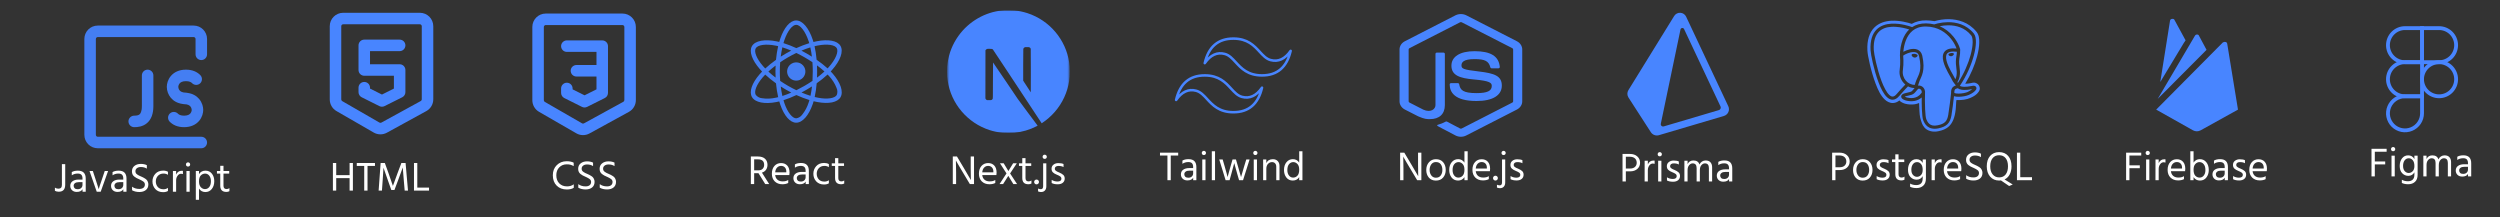 <svg width="978" height="85" viewBox="0 0 978 85" fill="none" xmlns="http://www.w3.org/2000/svg">
<rect x="0" y="0" width="978" height="85" fill="#333333" stroke="none"/>
<g clip-path="url(#clip0_8_7)">
<path d="M33 15.25C33 12.352 35.352 10 38.25 10H75.75C78.648 10 81 12.352 81 15.25V21.25C81 21.847 80.763 22.419 80.341 22.841C79.919 23.263 79.347 23.5 78.75 23.5C78.153 23.5 77.581 23.263 77.159 22.841C76.737 22.419 76.5 21.847 76.5 21.25V15.25C76.5 15.051 76.421 14.86 76.28 14.72C76.14 14.579 75.949 14.5 75.75 14.5H38.25C38.051 14.5 37.86 14.579 37.72 14.72C37.579 14.86 37.5 15.051 37.5 15.25V52.75C37.5 53.164 37.836 53.5 38.25 53.5H78.75C79.347 53.5 79.919 53.737 80.341 54.159C80.763 54.581 81 55.153 81 55.75C81 56.347 80.763 56.919 80.341 57.341C79.919 57.763 79.347 58 78.75 58H38.25C36.858 58 35.522 57.447 34.538 56.462C33.553 55.478 33 54.142 33 52.75V15.25ZM57.75 27.25C58.347 27.25 58.919 27.487 59.341 27.909C59.763 28.331 60 28.903 60 29.5V41.5C60 44.515 59.172 46.774 57.465 48.196C55.836 49.555 53.862 49.75 52.5 49.75C51.903 49.75 51.331 49.513 50.909 49.091C50.487 48.669 50.25 48.097 50.25 47.5C50.25 46.903 50.487 46.331 50.909 45.909C51.331 45.487 51.903 45.25 52.5 45.25C53.538 45.25 54.189 45.07 54.585 44.74C54.903 44.476 55.5 43.735 55.5 41.5V29.5C55.5 28.903 55.737 28.331 56.159 27.909C56.581 27.487 57.153 27.25 57.75 27.25ZM66.828 29.74C68.082 28.246 70.053 27.25 72.75 27.25C75.255 27.25 77.145 28.108 78.42 29.455C78.815 29.891 79.024 30.465 79.001 31.053C78.978 31.641 78.725 32.197 78.298 32.601C77.87 33.005 77.301 33.226 76.713 33.215C76.124 33.205 75.563 32.964 75.15 32.545C74.82 32.197 74.16 31.75 72.75 31.75C71.25 31.75 70.59 32.254 70.272 32.635C69.954 33.021 69.771 33.5 69.75 34C69.75 34.312 69.879 34.9 70.272 35.365C70.593 35.746 71.247 36.25 72.75 36.25C72.978 36.25 73.197 36.283 73.404 36.346C75.393 36.628 76.896 37.516 77.922 38.74C79.104 40.15 79.5 41.812 79.5 43C79.5 44.188 79.104 45.85 77.922 47.26C76.668 48.754 74.697 49.75 72 49.75C69.495 49.75 67.605 48.892 66.33 47.545C65.935 47.109 65.726 46.535 65.749 45.947C65.772 45.359 66.025 44.803 66.452 44.399C66.88 43.995 67.449 43.774 68.037 43.785C68.626 43.795 69.187 44.036 69.6 44.455C69.93 44.803 70.59 45.25 72 45.25C73.5 45.25 74.16 44.746 74.478 44.365C74.796 43.979 74.979 43.5 75 43C75 42.688 74.871 42.1 74.478 41.635C74.157 41.254 73.503 40.75 72 40.75C71.778 40.751 71.558 40.718 71.346 40.654C69.357 40.369 67.854 39.484 66.828 38.26C65.828 37.063 65.271 35.559 65.25 34C65.25 32.812 65.646 31.15 66.828 29.74Z" fill="#447EF2"/>
</g>
<path d="M21.48 74.648V73.4C21.907 73.677 22.355 73.816 22.824 73.816C23.752 73.816 24.216 73.325 24.216 72.344V64.216H25.512V72.232C25.512 74.077 24.675 75 23 75C22.403 75 21.896 74.883 21.48 74.648ZM32.27 71.256H30.862C30.18 71.256 29.668 71.389 29.326 71.656C28.985 71.923 28.814 72.259 28.814 72.664C28.814 73.069 28.948 73.4 29.214 73.656C29.481 73.901 29.87 74.024 30.382 74.024C30.958 74.024 31.417 73.864 31.758 73.544C32.1 73.213 32.27 72.797 32.27 72.296V71.256ZM28.078 68.584V67.32C28.686 66.947 29.486 66.76 30.478 66.76C32.516 66.76 33.534 67.795 33.534 69.864V75H32.286V74.04C31.87 74.733 31.113 75.08 30.014 75.08C29.257 75.08 28.644 74.856 28.174 74.408C27.716 73.96 27.486 73.395 27.486 72.712C27.486 71.933 27.78 71.331 28.366 70.904C28.964 70.467 29.774 70.248 30.798 70.248H32.27V69.832C32.27 69.192 32.126 68.712 31.838 68.392C31.55 68.061 31.065 67.896 30.382 67.896C29.518 67.896 28.75 68.125 28.078 68.584ZM37.841 75L35.009 66.888H36.321L37.441 70.312L38.625 74.008C38.721 73.549 39.121 72.317 39.825 70.312L40.977 66.888H42.289L39.393 75H37.841ZM48.224 71.256H46.816C46.133 71.256 45.621 71.389 45.279 71.656C44.938 71.923 44.767 72.259 44.767 72.664C44.767 73.069 44.901 73.4 45.167 73.656C45.434 73.901 45.824 74.024 46.336 74.024C46.911 74.024 47.37 73.864 47.712 73.544C48.053 73.213 48.224 72.797 48.224 72.296V71.256ZM44.032 68.584V67.32C44.639 66.947 45.44 66.76 46.431 66.76C48.469 66.76 49.487 67.795 49.487 69.864V75H48.239V74.04C47.824 74.733 47.066 75.08 45.968 75.08C45.21 75.08 44.597 74.856 44.127 74.408C43.669 73.96 43.44 73.395 43.44 72.712C43.44 71.933 43.733 71.331 44.319 70.904C44.917 70.467 45.727 70.248 46.752 70.248H48.224V69.832C48.224 69.192 48.08 68.712 47.791 68.392C47.504 68.061 47.018 67.896 46.336 67.896C45.471 67.896 44.703 68.125 44.032 68.584ZM57.443 64.616V65.976C56.792 65.549 56.013 65.336 55.106 65.336C54.456 65.336 53.938 65.491 53.554 65.8C53.17 66.099 52.978 66.493 52.978 66.984C52.978 67.24 53.026 67.469 53.123 67.672C53.229 67.875 53.41 68.067 53.666 68.248C53.922 68.419 54.141 68.552 54.322 68.648C54.504 68.733 54.786 68.861 55.17 69.032C55.533 69.192 55.81 69.32 56.002 69.416C56.194 69.501 56.44 69.645 56.739 69.848C57.048 70.04 57.277 70.232 57.426 70.424C57.587 70.605 57.725 70.851 57.843 71.16C57.971 71.459 58.035 71.784 58.035 72.136C58.035 73.085 57.709 73.821 57.059 74.344C56.408 74.856 55.571 75.112 54.547 75.112C53.416 75.112 52.456 74.883 51.666 74.424V73.032C52.445 73.619 53.395 73.912 54.514 73.912C55.187 73.912 55.715 73.763 56.099 73.464C56.483 73.165 56.675 72.733 56.675 72.168C56.675 71.933 56.627 71.725 56.531 71.544C56.445 71.352 56.296 71.181 56.083 71.032C55.88 70.872 55.682 70.744 55.49 70.648C55.309 70.541 55.059 70.413 54.739 70.264C54.675 70.232 54.578 70.189 54.45 70.136C53.992 69.933 53.64 69.768 53.395 69.64C53.16 69.512 52.877 69.325 52.547 69.08C52.227 68.824 51.992 68.531 51.843 68.2C51.693 67.869 51.618 67.485 51.618 67.048C51.618 66.131 51.944 65.416 52.594 64.904C53.256 64.381 54.083 64.12 55.075 64.12C56.002 64.12 56.792 64.285 57.443 64.616ZM60.953 70.984C60.964 71.859 61.23 72.589 61.753 73.176C62.276 73.752 63.017 74.04 63.977 74.04C64.596 74.04 65.172 73.864 65.705 73.512V74.712C65.193 75.021 64.564 75.176 63.817 75.176C62.537 75.176 61.519 74.771 60.761 73.96C60.014 73.139 59.641 72.141 59.641 70.968C59.641 69.816 60.014 68.824 60.761 67.992C61.519 67.16 62.548 66.744 63.849 66.744C64.543 66.744 65.161 66.893 65.705 67.192V68.392C65.215 68.061 64.638 67.896 63.977 67.896C63.06 67.896 62.324 68.195 61.769 68.792C61.225 69.379 60.953 70.109 60.953 70.984ZM68.9 66.888V68.312C69.327 67.309 70.063 66.808 71.108 66.808C71.3 66.808 71.45 66.819 71.556 66.84V68.088C71.332 68.013 71.103 67.976 70.868 67.976C70.303 67.976 69.834 68.237 69.46 68.76C69.087 69.283 68.9 69.885 68.9 70.568V75H67.636L67.652 66.888H68.9ZM72.935 75V66.888H74.199V75H72.935ZM72.967 64.936C72.818 64.776 72.743 64.579 72.743 64.344C72.743 64.109 72.818 63.912 72.967 63.752C73.127 63.592 73.325 63.512 73.559 63.512C73.794 63.512 73.991 63.592 74.151 63.752C74.311 63.912 74.391 64.109 74.391 64.344C74.391 64.579 74.311 64.776 74.151 64.936C73.991 65.085 73.794 65.16 73.559 65.16C73.325 65.16 73.127 65.085 72.967 64.936ZM80.174 73.976C80.856 73.976 81.416 73.709 81.853 73.176C82.291 72.632 82.51 71.864 82.51 70.872C82.51 69.987 82.296 69.272 81.87 68.728C81.443 68.184 80.904 67.912 80.254 67.912C79.603 67.912 79.037 68.152 78.558 68.632C78.088 69.101 77.853 69.875 77.853 70.952C77.853 71.987 78.094 72.749 78.573 73.24C79.053 73.731 79.587 73.976 80.174 73.976ZM77.853 66.888V68.12C78.419 67.213 79.256 66.76 80.365 66.76C81.443 66.76 82.285 67.155 82.894 67.944C83.512 68.723 83.822 69.699 83.822 70.872C83.822 72.12 83.496 73.144 82.846 73.944C82.206 74.733 81.368 75.128 80.334 75.128C79.267 75.128 78.44 74.675 77.853 73.768V78.152H76.606V66.888H77.853ZM87.428 67.912V72.664C87.428 73.528 87.833 73.96 88.644 73.96C89.06 73.96 89.428 73.837 89.748 73.592V74.792C89.396 74.984 89.001 75.08 88.564 75.08C86.964 75.08 86.164 74.264 86.164 72.632V67.912H84.868V66.888H86.164V64.872H87.428V66.888H89.668V67.912H87.428Z" fill="white"/>
<path d="M136.76 63.775H138.056V74.559H136.76V69.679H131.528V74.559H130.232V63.775H131.528V68.511H136.76V63.775ZM146.689 63.775V64.911H143.777V74.559H142.481V64.911H139.569V63.775H146.689ZM148.12 74.559L148.904 63.775H150.552L151.976 67.711L153.704 72.735C154.323 70.985 154.931 69.311 155.528 67.711L157.016 63.775H158.664L159.608 74.559H158.312L157.944 70.303L157.56 65.519C156.995 67.097 156.413 68.692 155.816 70.303L154.312 74.319H153.08L151.656 70.303L150.024 65.615C150.024 66.031 149.923 67.593 149.72 70.303L149.416 74.559H148.12ZM163.247 73.391H167.839V74.559H161.951V63.775H163.247V73.391Z" fill="white"/>
<path d="M134.25 9.5C134.051 9.5 133.86 9.579 133.72 9.72C133.579 9.86 133.5 10.051 133.5 10.25V38.9C133.5 39.17 133.644 39.416 133.875 39.551L148.452 47.957C148.563 48.022 148.69 48.056 148.818 48.058C148.947 48.059 149.074 48.028 149.187 47.966L164.61 39.515C164.728 39.45 164.827 39.355 164.896 39.239C164.964 39.122 165 38.99 165 38.855V10.25C165 10.051 164.921 9.86 164.78 9.72C164.64 9.579 164.449 9.5 164.25 9.5H134.25ZM129 10.25C129 7.352 131.352 5 134.25 5H164.25C167.148 5 169.5 7.352 169.5 10.25V38.858C169.5 39.799 169.246 40.723 168.767 41.532C168.287 42.342 167.598 43.008 166.773 43.46L151.35 51.911C150.56 52.345 149.671 52.568 148.769 52.558C147.867 52.549 146.983 52.307 146.202 51.857L131.628 43.448C130.829 42.987 130.166 42.325 129.704 41.526C129.243 40.728 129 39.822 129 38.9V10.25ZM140.25 17.75C140.25 17.153 140.487 16.581 140.909 16.159C141.331 15.737 141.903 15.5 142.5 15.5H156.345C156.942 15.5 157.514 15.737 157.936 16.159C158.358 16.581 158.595 17.153 158.595 17.75C158.595 18.347 158.358 18.919 157.936 19.341C157.514 19.763 156.942 20 156.345 20H144.75V25.136H156.345C156.942 25.136 157.514 25.373 157.936 25.795C158.358 26.217 158.595 26.789 158.595 27.386V36.038C158.595 36.456 158.479 36.865 158.26 37.221C158.04 37.576 157.726 37.864 157.353 38.051L150.429 41.513C150.117 41.669 149.773 41.75 149.424 41.75C149.075 41.75 148.731 41.669 148.419 41.513L141.495 38.051C141.121 37.864 140.807 37.578 140.587 37.223C140.367 36.868 140.251 36.459 140.25 36.041V34.307C140.25 33.71 140.487 33.138 140.909 32.716C141.331 32.294 141.903 32.057 142.5 32.057C143.097 32.057 143.669 32.294 144.091 32.716C144.513 33.138 144.75 33.71 144.75 34.307V34.649L149.424 36.986L154.095 34.646V29.636H142.5C141.903 29.636 141.331 29.399 140.909 28.977C140.487 28.555 140.25 27.983 140.25 27.386V17.75Z" fill="#4885FF"/>
<path d="M213.5 9.8C213.301 9.8 213.11 9.879 212.97 10.02C212.829 10.16 212.75 10.351 212.75 10.55V39.2C212.75 39.47 212.894 39.716 213.125 39.851L227.702 48.257C227.813 48.321 227.94 48.356 228.068 48.358C228.197 48.359 228.324 48.328 228.437 48.266L243.86 39.815C243.978 39.75 244.077 39.655 244.146 39.539C244.214 39.422 244.25 39.29 244.25 39.155V10.55C244.25 10.351 244.171 10.16 244.03 10.02C243.89 9.879 243.699 9.8 243.5 9.8H213.5ZM208.25 10.55C208.25 7.652 210.602 5.3 213.5 5.3H243.5C246.398 5.3 248.75 7.652 248.75 10.55V39.158C248.75 40.099 248.496 41.023 248.017 41.832C247.537 42.642 246.848 43.308 246.023 43.76L230.6 52.214C229.809 52.647 228.92 52.869 228.018 52.858C227.116 52.848 226.233 52.605 225.452 52.154L210.878 43.748C210.079 43.288 209.416 42.625 208.954 41.826C208.493 41.028 208.25 40.122 208.25 39.2V10.55ZM219.5 18.05C219.5 17.453 219.737 16.881 220.159 16.459C220.581 16.037 221.153 15.8 221.75 15.8H235.595C236.192 15.8 236.764 16.037 237.186 16.459C237.608 16.881 237.845 17.453 237.845 18.05V36.338C237.845 36.756 237.729 37.165 237.51 37.521C237.29 37.876 236.976 38.164 236.603 38.351L229.679 41.813C229.367 41.969 229.023 42.05 228.674 42.05C228.325 42.05 227.981 41.969 227.669 41.813L220.745 38.351C220.371 38.164 220.057 37.878 219.837 37.523C219.617 37.168 219.501 36.758 219.5 36.341V34.607C219.5 34.01 219.737 33.438 220.159 33.016C220.581 32.594 221.153 32.357 221.75 32.357C222.347 32.357 222.919 32.594 223.341 33.016C223.763 33.438 224 34.01 224 34.607V34.949L228.674 37.283L233.345 34.949V29.936H225.5C224.903 29.936 224.331 29.699 223.909 29.277C223.487 28.855 223.25 28.283 223.25 27.686C223.25 27.089 223.487 26.517 223.909 26.095C224.331 25.673 224.903 25.436 225.5 25.436H233.345V20.3H221.75C221.153 20.3 220.581 20.063 220.159 19.641C219.737 19.219 219.5 18.647 219.5 18.05Z" fill="#4885FF"/>
<path d="M224.428 63.648V64.976C223.959 64.731 223.537 64.555 223.164 64.448C222.791 64.341 222.3 64.288 221.692 64.288C220.529 64.288 219.559 64.683 218.78 65.472C218.012 66.261 217.628 67.291 217.628 68.56C217.628 69.883 218.012 70.939 218.78 71.728C219.548 72.517 220.567 72.912 221.836 72.912C222.86 72.912 223.735 72.64 224.46 72.096V73.456C223.799 73.904 222.892 74.128 221.74 74.128C220.119 74.128 218.801 73.632 217.788 72.64C216.775 71.637 216.268 70.277 216.268 68.56C216.268 66.939 216.78 65.621 217.804 64.608C218.839 63.584 220.135 63.072 221.692 63.072C222.812 63.072 223.724 63.264 224.428 63.648ZM232.005 63.616V64.976C231.354 64.549 230.576 64.336 229.669 64.336C229.018 64.336 228.501 64.491 228.117 64.8C227.733 65.099 227.541 65.493 227.541 65.984C227.541 66.24 227.589 66.469 227.685 66.672C227.792 66.875 227.973 67.067 228.229 67.248C228.485 67.419 228.704 67.552 228.885 67.648C229.066 67.733 229.349 67.861 229.733 68.032C230.096 68.192 230.373 68.32 230.565 68.416C230.757 68.501 231.002 68.645 231.301 68.848C231.61 69.04 231.84 69.232 231.989 69.424C232.149 69.605 232.288 69.851 232.405 70.16C232.533 70.459 232.597 70.784 232.597 71.136C232.597 72.085 232.272 72.821 231.621 73.344C230.97 73.856 230.133 74.112 229.109 74.112C227.978 74.112 227.018 73.883 226.229 73.424V72.032C227.008 72.619 227.957 72.912 229.077 72.912C229.749 72.912 230.277 72.763 230.661 72.464C231.045 72.165 231.237 71.733 231.237 71.168C231.237 70.933 231.189 70.725 231.093 70.544C231.008 70.352 230.858 70.181 230.645 70.032C230.442 69.872 230.245 69.744 230.053 69.648C229.872 69.541 229.621 69.413 229.301 69.264C229.237 69.232 229.141 69.189 229.013 69.136C228.554 68.933 228.202 68.768 227.957 68.64C227.722 68.512 227.44 68.325 227.109 68.08C226.789 67.824 226.554 67.531 226.405 67.2C226.256 66.869 226.181 66.485 226.181 66.048C226.181 65.131 226.506 64.416 227.157 63.904C227.818 63.381 228.645 63.12 229.637 63.12C230.565 63.12 231.354 63.285 232.005 63.616ZM240.396 63.616V64.976C239.745 64.549 238.966 64.336 238.06 64.336C237.409 64.336 236.892 64.491 236.508 64.8C236.124 65.099 235.932 65.493 235.932 65.984C235.932 66.24 235.98 66.469 236.076 66.672C236.182 66.875 236.364 67.067 236.62 67.248C236.876 67.419 237.094 67.552 237.276 67.648C237.457 67.733 237.74 67.861 238.124 68.032C238.486 68.192 238.764 68.32 238.956 68.416C239.148 68.501 239.393 68.645 239.692 68.848C240.001 69.04 240.23 69.232 240.38 69.424C240.54 69.605 240.678 69.851 240.796 70.16C240.924 70.459 240.988 70.784 240.988 71.136C240.988 72.085 240.662 72.821 240.012 73.344C239.361 73.856 238.524 74.112 237.5 74.112C236.369 74.112 235.409 73.883 234.62 73.424V72.032C235.398 72.619 236.348 72.912 237.468 72.912C238.14 72.912 238.668 72.763 239.052 72.464C239.436 72.165 239.628 71.733 239.628 71.168C239.628 70.933 239.58 70.725 239.484 70.544C239.398 70.352 239.249 70.181 239.036 70.032C238.833 69.872 238.636 69.744 238.444 69.648C238.262 69.541 238.012 69.413 237.692 69.264C237.628 69.232 237.532 69.189 237.404 69.136C236.945 68.933 236.593 68.768 236.348 68.64C236.113 68.512 235.83 68.325 235.5 68.08C235.18 67.824 234.945 67.531 234.796 67.2C234.646 66.869 234.572 66.485 234.572 66.048C234.572 65.131 234.897 64.416 235.548 63.904C236.209 63.381 237.036 63.12 238.028 63.12C238.956 63.12 239.745 63.285 240.396 63.616Z" fill="white"/>
<path d="M309.706 24.876C309.094 25.229 308.601 25.756 308.289 26.39C307.976 27.023 307.859 27.735 307.951 28.436C308.043 29.136 308.341 29.793 308.806 30.324C309.272 30.856 309.885 31.237 310.567 31.42C311.25 31.602 311.971 31.579 312.64 31.352C313.309 31.125 313.896 30.705 314.326 30.144C314.756 29.584 315.01 28.909 315.056 28.204C315.103 27.499 314.939 26.796 314.586 26.184C314.352 25.778 314.039 25.422 313.667 25.136C313.295 24.85 312.87 24.641 312.417 24.519C311.964 24.398 311.491 24.367 311.026 24.428C310.561 24.489 310.112 24.641 309.706 24.876ZM325.716 28.752C325.481 28.484 325.234 28.215 324.974 27.946C325.155 27.754 325.331 27.563 325.502 27.372C328.712 23.764 330.068 20.144 328.812 17.97C327.608 15.884 324.026 15.262 319.54 16.134C319.099 16.221 318.659 16.318 318.222 16.426C318.138 16.138 318.049 15.851 317.956 15.566C316.434 10.98 313.976 7.998 311.464 8C309.056 8 306.728 10.794 305.242 15.116C305.095 15.543 304.96 15.972 304.836 16.404C304.544 16.332 304.251 16.265 303.956 16.204C299.224 15.234 295.414 15.874 294.16 18.052C292.958 20.138 294.214 23.552 297.216 26.996C297.515 27.336 297.821 27.669 298.136 27.996C297.764 28.376 297.414 28.758 297.086 29.138C294.156 32.534 292.972 35.89 294.172 37.968C295.412 40.116 299.168 40.818 303.742 39.918C304.113 39.845 304.481 39.762 304.848 39.67C304.981 40.138 305.129 40.603 305.29 41.064C306.77 45.298 309.084 48 311.484 48C313.964 48 316.448 45.094 317.954 40.682C318.074 40.334 318.184 39.972 318.292 39.6C318.765 39.717 319.242 39.821 319.722 39.912C324.128 40.746 327.626 40.092 328.824 38.012C330.062 35.862 328.784 32.258 325.716 28.752ZM295.64 18.904C296.412 17.564 299.526 17.04 303.612 17.88C303.873 17.933 304.139 17.993 304.41 18.06C304.011 19.825 303.729 21.614 303.566 23.416C302.093 24.452 300.688 25.582 299.36 26.8C299.068 26.497 298.783 26.187 298.506 25.87C295.932 22.922 294.916 20.162 295.64 18.904ZM303.414 30.36C302.394 29.586 301.444 28.794 300.582 27.998C301.442 27.206 302.392 26.418 303.412 25.646C303.375 26.431 303.357 27.217 303.358 28.004C303.358 28.791 303.377 29.576 303.414 30.36ZM303.414 38.24C301.68 38.626 299.891 38.69 298.134 38.428C297.652 38.39 297.184 38.254 296.757 38.028C296.33 37.802 295.954 37.491 295.652 37.114C294.922 35.854 295.874 33.158 298.38 30.254C298.695 29.89 299.02 29.535 299.356 29.19C300.684 30.415 302.092 31.551 303.57 32.59C303.734 34.415 304.019 36.227 304.422 38.014C304.089 38.098 303.752 38.174 303.412 38.242L303.414 38.24ZM317.614 22.162C316.943 21.739 316.265 21.331 315.578 20.936C314.901 20.547 314.216 20.171 313.524 19.81C314.662 19.329 315.822 18.906 317.002 18.54C317.267 19.736 317.471 20.945 317.614 22.162ZM306.86 15.67C308.132 11.97 310.016 9.71 311.468 9.71C313.014 9.708 315.022 12.146 316.336 16.104C316.421 16.363 316.501 16.623 316.576 16.884C314.851 17.419 313.163 18.067 311.524 18.824C309.89 18.057 308.206 17.402 306.484 16.862C306.6 16.462 306.725 16.065 306.86 15.67ZM306.06 18.518C307.234 18.888 308.389 19.316 309.52 19.802C308.117 20.525 306.752 21.312 305.424 22.164C305.584 20.888 305.798 19.666 306.06 18.518ZM305.426 33.838C306.089 34.263 306.761 34.672 307.444 35.064C308.14 35.464 308.845 35.848 309.558 36.216C308.419 36.719 307.255 37.163 306.07 37.546C305.795 36.322 305.58 35.085 305.426 33.84V33.838ZM316.338 40.13C315.806 41.824 314.967 43.406 313.862 44.796C313.589 45.194 313.238 45.533 312.829 45.79C312.42 46.048 311.963 46.218 311.486 46.292C310.028 46.292 308.17 44.122 306.906 40.5C306.757 40.072 306.619 39.64 306.494 39.204C308.224 38.646 309.915 37.971 311.554 37.184C313.207 37.947 314.909 38.602 316.648 39.142C316.552 39.474 316.449 39.803 316.338 40.13ZM317.062 37.482C315.867 37.109 314.691 36.678 313.538 36.19C314.217 35.834 314.9 35.457 315.588 35.06C316.295 34.652 316.983 34.234 317.652 33.806C317.518 35.041 317.321 36.268 317.062 37.482ZM317.956 27.996C317.956 29.211 317.918 30.424 317.842 31.636C316.856 32.304 315.816 32.956 314.734 33.58C313.654 34.202 312.588 34.774 311.54 35.292C310.437 34.764 309.356 34.195 308.296 33.584C307.243 32.977 306.213 32.331 305.208 31.646C305.115 30.433 305.068 29.218 305.068 28.002C305.068 26.787 305.113 25.573 305.204 24.36C307.215 22.987 309.326 21.769 311.52 20.714C312.608 21.243 313.677 21.811 314.726 22.416C315.779 23.021 316.813 23.661 317.826 24.334C317.913 25.553 317.956 26.773 317.956 27.996ZM319.868 17.81C323.712 17.064 326.608 17.566 327.334 18.824C328.108 20.164 327 23.12 324.226 26.236C324.073 26.408 323.914 26.581 323.75 26.754C322.399 25.533 320.966 24.405 319.462 23.378C319.311 21.596 319.04 19.826 318.652 18.08C319.065 17.979 319.471 17.889 319.868 17.81ZM319.608 25.58C320.623 26.321 321.599 27.114 322.532 27.956C321.603 28.811 320.631 29.618 319.618 30.372C319.649 29.58 319.664 28.788 319.664 27.996C319.664 27.191 319.645 26.385 319.608 25.58ZM327.346 37.158C326.618 38.42 323.81 38.946 320.04 38.234C319.608 38.153 319.165 38.055 318.712 37.942C319.091 36.173 319.349 34.381 319.486 32.578C320.988 31.534 322.416 30.388 323.76 29.148C323.996 29.392 324.22 29.635 324.432 29.876C325.634 31.183 326.585 32.7 327.238 34.352C327.447 34.788 327.564 35.261 327.583 35.744C327.601 36.226 327.521 36.708 327.346 37.158Z" fill="#447EF2"/>
<path d="M295.028 62.336V66.64H296.66C297.396 66.64 297.956 66.443 298.34 66.048C298.735 65.643 298.932 65.125 298.932 64.496C298.932 63.056 298.127 62.336 296.516 62.336H295.028ZM300.9 72H299.348L296.708 67.744H296.58H295.028V72H293.732V61.216H296.436C297.684 61.216 298.628 61.509 299.268 62.096C299.919 62.683 300.244 63.493 300.244 64.528C300.223 65.275 300.025 65.909 299.652 66.432C299.279 66.955 298.751 67.323 298.068 67.536L300.9 72ZM307.602 67.424V67.104C307.602 66.432 307.42 65.899 307.058 65.504C306.695 65.099 306.194 64.896 305.554 64.896C304.946 64.896 304.428 65.115 304.002 65.552C303.575 65.989 303.324 66.613 303.25 67.424H307.602ZM308.354 70.4V71.584C307.724 71.915 306.956 72.08 306.05 72.08C304.823 72.08 303.831 71.707 303.074 70.96C302.327 70.203 301.954 69.205 301.954 67.968C301.954 66.677 302.29 65.659 302.962 64.912C303.634 64.165 304.498 63.792 305.554 63.792C306.567 63.792 307.372 64.117 307.97 64.768C308.567 65.419 308.866 66.341 308.866 67.536C308.866 67.877 308.839 68.192 308.786 68.48H303.25C303.346 69.28 303.65 69.893 304.162 70.32C304.674 70.747 305.346 70.96 306.178 70.96C307.084 70.96 307.81 70.773 308.354 70.4ZM315.161 68.256H313.753C313.07 68.256 312.558 68.389 312.217 68.656C311.876 68.923 311.705 69.259 311.705 69.664C311.705 70.069 311.838 70.4 312.105 70.656C312.372 70.901 312.761 71.024 313.273 71.024C313.849 71.024 314.308 70.864 314.649 70.544C314.99 70.213 315.161 69.797 315.161 69.296V68.256ZM310.969 65.584V64.32C311.577 63.947 312.377 63.76 313.369 63.76C315.406 63.76 316.425 64.795 316.425 66.864V72H315.177V71.04C314.761 71.733 314.004 72.08 312.905 72.08C312.148 72.08 311.534 71.856 311.065 71.408C310.606 70.96 310.377 70.395 310.377 69.712C310.377 68.933 310.67 68.331 311.257 67.904C311.854 67.467 312.665 67.248 313.689 67.248H315.161V66.832C315.161 66.192 315.017 65.712 314.729 65.392C314.441 65.061 313.956 64.896 313.273 64.896C312.409 64.896 311.641 65.125 310.969 65.584ZM319.5 67.984C319.511 68.859 319.777 69.589 320.3 70.176C320.823 70.752 321.564 71.04 322.524 71.04C323.143 71.04 323.719 70.864 324.252 70.512V71.712C323.74 72.021 323.111 72.176 322.364 72.176C321.084 72.176 320.065 71.771 319.308 70.96C318.561 70.139 318.188 69.141 318.188 67.968C318.188 66.816 318.561 65.824 319.308 64.992C320.065 64.16 321.095 63.744 322.396 63.744C323.089 63.744 323.708 63.893 324.252 64.192V65.392C323.761 65.061 323.185 64.896 322.524 64.896C321.607 64.896 320.871 65.195 320.316 65.792C319.772 66.379 319.5 67.109 319.5 67.984ZM327.943 64.912V69.664C327.943 70.528 328.349 70.96 329.159 70.96C329.575 70.96 329.943 70.837 330.263 70.592V71.792C329.911 71.984 329.517 72.08 329.079 72.08C327.479 72.08 326.679 71.264 326.679 69.632V64.912H325.383V63.888H326.679V61.872H327.943V63.888H330.183V64.912H327.943Z" fill="white"/>
<g clip-path="url(#clip1_8_7)">
<mask id="mask0_8_7" style="mask-type:luminance" maskUnits="userSpaceOnUse" x="370" y="4" width="49" height="48">
<path d="M370.5 4H418.5V52H370.5V4Z" fill="white"/>
</mask>
<g mask="url(#mask0_8_7)">
<path d="M392.928 4.012C392.824 4.022 392.496 4.056 392.2 4.078C385.384 4.694 379 8.372 374.952 14.026C372.717 17.13 371.263 20.727 370.716 24.512C370.524 25.832 370.5 26.22 370.5 28.008C370.5 29.796 370.524 30.186 370.716 31.504C372.02 40.518 378.436 48.09 387.134 50.896C388.692 51.398 390.334 51.74 392.2 51.948C392.928 52.028 396.072 52.028 396.8 51.948C400.022 51.59 402.754 50.792 405.446 49.418C405.86 49.208 405.94 49.15 405.884 49.104C404.567 47.368 403.264 45.621 401.974 43.864L398.136 38.678L393.328 31.56C391.728 29.18 390.114 26.809 388.484 24.448C388.466 24.442 388.448 27.604 388.438 31.468C388.424 38.228 388.418 38.5 388.334 38.66C388.252 38.847 388.106 38.998 387.922 39.086C387.772 39.162 387.642 39.176 386.932 39.176H386.12L385.904 39.04C385.77 38.956 385.662 38.837 385.59 38.696L385.49 38.486L385.5 29.078L385.514 19.666L385.66 19.482C385.758 19.367 385.876 19.27 386.008 19.196C386.2 19.102 386.274 19.094 387.088 19.094C388.044 19.094 388.204 19.13 388.452 19.402C388.522 19.478 391.126 23.402 394.242 28.126L403.71 42.47L407.51 48.226L407.704 48.1C409.533 46.884 411.191 45.429 412.634 43.774C415.658 40.313 417.62 36.053 418.284 31.504C418.476 30.184 418.5 29.796 418.5 28.008C418.5 26.22 418.476 25.832 418.284 24.512C416.98 15.5 410.564 7.926 401.866 5.12C400.24 4.603 398.566 4.253 396.87 4.074C396.418 4.026 393.318 3.974 392.93 4.014L392.928 4.012ZM402.754 18.532C402.866 18.588 402.965 18.666 403.046 18.761C403.128 18.856 403.189 18.965 403.228 19.084C403.264 19.204 403.274 21.814 403.264 27.694L403.25 36.13L401.764 33.85L400.272 31.57V25.438C400.272 21.472 400.29 19.244 400.318 19.136C400.351 19.011 400.41 18.895 400.489 18.793C400.569 18.691 400.669 18.606 400.782 18.544C400.976 18.444 401.046 18.436 401.782 18.436C402.476 18.436 402.598 18.448 402.754 18.532Z" fill="#4885FF"/>
</g>
</g>
<path d="M372.732 72V61.216H374.364L377.068 65.76L379.804 70.432C379.761 69.397 379.74 67.845 379.74 65.776V61.216H381.036V72H379.404L376.7 67.488C376.156 66.581 375.655 65.739 375.196 64.96C374.737 64.171 374.412 63.605 374.22 63.264L373.948 62.768C374.001 63.877 374.028 65.44 374.028 67.456V72H372.732ZM388.602 67.424V67.104C388.602 66.432 388.42 65.899 388.058 65.504C387.695 65.099 387.194 64.896 386.554 64.896C385.946 64.896 385.428 65.115 385.002 65.552C384.575 65.989 384.324 66.613 384.25 67.424H388.602ZM389.354 70.4V71.584C388.724 71.915 387.956 72.08 387.05 72.08C385.823 72.08 384.831 71.707 384.074 70.96C383.327 70.203 382.954 69.205 382.954 67.968C382.954 66.677 383.29 65.659 383.962 64.912C384.634 64.165 385.498 63.792 386.554 63.792C387.567 63.792 388.372 64.117 388.97 64.768C389.567 65.419 389.866 66.341 389.866 67.536C389.866 67.877 389.839 68.192 389.786 68.48H384.25C384.346 69.28 384.65 69.893 385.162 70.32C385.674 70.747 386.346 70.96 387.178 70.96C388.084 70.96 388.81 70.773 389.354 70.4ZM395.153 67.856L397.873 72H396.417L394.449 68.8L392.417 72H391.025L393.745 67.84L391.185 63.872H392.641L394.481 66.912L396.337 63.872H397.777L395.153 67.856ZM401.178 64.912V69.664C401.178 70.528 401.583 70.96 402.394 70.96C402.81 70.96 403.178 70.837 403.498 70.592V71.792C403.146 71.984 402.751 72.08 402.314 72.08C400.714 72.08 399.914 71.264 399.914 69.632V64.912H398.618V63.888H399.914V61.872H401.178V63.888H403.418V64.912H401.178ZM404.828 71.856C404.647 71.675 404.556 71.451 404.556 71.184C404.556 70.917 404.647 70.693 404.828 70.512C405.009 70.331 405.233 70.24 405.5 70.24C405.767 70.24 405.991 70.331 406.172 70.512C406.353 70.693 406.444 70.917 406.444 71.184C406.444 71.451 406.353 71.675 406.172 71.856C405.991 72.037 405.767 72.128 405.5 72.128C405.233 72.128 405.009 72.037 404.828 71.856ZM406.092 74.88V73.76C406.497 73.931 406.86 74.016 407.18 74.016C407.777 74.016 408.076 73.627 408.076 72.848V63.888H409.324V72.88C409.324 73.584 409.137 74.133 408.764 74.528C408.401 74.923 407.895 75.12 407.244 75.12C406.892 75.12 406.508 75.04 406.092 74.88ZM408.092 61.936C407.943 61.776 407.868 61.579 407.868 61.344C407.868 61.109 407.943 60.912 408.092 60.752C408.252 60.592 408.449 60.512 408.684 60.512C408.919 60.512 409.116 60.592 409.276 60.752C409.436 60.912 409.516 61.109 409.516 61.344C409.516 61.579 409.436 61.776 409.276 61.936C409.116 62.085 408.919 62.16 408.684 62.16C408.449 62.16 408.252 62.085 408.092 61.936ZM416.053 64.16V65.36C415.562 65.061 414.89 64.912 414.037 64.912C413.61 64.912 413.269 65.013 413.013 65.216C412.767 65.408 412.645 65.659 412.645 65.968C412.645 66.16 412.682 66.331 412.757 66.48C412.831 66.619 412.975 66.757 413.189 66.896C413.413 67.035 413.573 67.131 413.669 67.184C413.775 67.227 413.999 67.323 414.341 67.472C415.023 67.749 415.557 68.064 415.941 68.416C416.325 68.768 416.517 69.243 416.517 69.84C416.517 70.533 416.271 71.083 415.781 71.488C415.301 71.893 414.639 72.096 413.797 72.096C412.815 72.096 412.021 71.931 411.413 71.6V70.368C412.127 70.795 412.895 71.008 413.717 71.008C414.207 71.008 414.581 70.912 414.837 70.72C415.093 70.528 415.221 70.267 415.221 69.936C415.221 69.552 415.077 69.253 414.789 69.04C414.511 68.827 414.042 68.587 413.381 68.32C412.773 68.085 412.282 67.792 411.909 67.44C411.546 67.088 411.365 66.613 411.365 66.016C411.365 65.344 411.615 64.811 412.117 64.416C412.629 64.011 413.263 63.808 414.021 63.808C414.863 63.808 415.541 63.925 416.053 64.16Z" fill="white"/>
<path d="M482.5 15.1C476.526 15.1 472.794 18.3 471.3 24.7C473.54 21.5 476.154 20.3 479.14 21.1C480.846 21.558 482.062 22.882 483.409 24.348C485.607 26.735 488.148 29.5 493.7 29.5C499.674 29.5 503.406 26.3 504.9 19.9C502.66 23.1 500.046 24.3 497.06 23.5C495.354 23.042 494.138 21.718 492.791 20.252C490.593 17.865 488.052 15.1 482.5 15.1ZM471.3 29.5C465.326 29.5 461.594 32.7 460.1 39.1C462.34 35.9 464.954 34.7 467.94 35.5C469.646 35.958 470.862 37.282 472.209 38.748C474.407 41.135 476.948 43.9 482.5 43.9C488.474 43.9 492.206 40.7 493.7 34.3C491.46 37.5 488.846 38.7 485.86 37.9C484.154 37.442 482.938 36.118 481.591 34.652C479.393 32.265 476.852 29.5 471.3 29.5Z" stroke="#4885FF" stroke-linejoin="round"/>
<path d="M460.908 59.716V60.852H457.996V70.5H456.7V60.852H453.788V59.716H460.908ZM466.755 66.756H465.347C464.664 66.756 464.152 66.889 463.811 67.156C463.469 67.423 463.299 67.759 463.299 68.164C463.299 68.569 463.432 68.9 463.699 69.156C463.965 69.401 464.355 69.524 464.867 69.524C465.443 69.524 465.901 69.364 466.243 69.044C466.584 68.713 466.755 68.297 466.755 67.796V66.756ZM462.563 64.084V62.82C463.171 62.447 463.971 62.26 464.963 62.26C467 62.26 468.019 63.295 468.019 65.364V70.5H466.771V69.54C466.355 70.233 465.597 70.58 464.499 70.58C463.741 70.58 463.128 70.356 462.659 69.908C462.2 69.46 461.971 68.895 461.971 68.212C461.971 67.433 462.264 66.831 462.851 66.404C463.448 65.967 464.259 65.748 465.283 65.748H466.755V65.332C466.755 64.692 466.611 64.212 466.323 63.892C466.035 63.561 465.549 63.396 464.867 63.396C464.003 63.396 463.235 63.625 462.563 64.084ZM470.326 70.5V62.388H471.59V70.5H470.326ZM470.358 60.436C470.208 60.276 470.134 60.079 470.134 59.844C470.134 59.609 470.208 59.412 470.358 59.252C470.518 59.092 470.715 59.012 470.95 59.012C471.184 59.012 471.382 59.092 471.542 59.252C471.702 59.412 471.782 59.609 471.782 59.844C471.782 60.079 471.702 60.276 471.542 60.436C471.382 60.585 471.184 60.66 470.95 60.66C470.715 60.66 470.518 60.585 470.358 60.436ZM474.06 70.5V59.188H475.324V70.5H474.06ZM479.459 70.5L476.963 62.388H478.307L479.091 65.076C479.368 66.015 479.597 66.836 479.779 67.54C479.971 68.233 480.093 68.697 480.147 68.932L480.227 69.268C480.387 68.585 480.776 67.183 481.395 65.06L482.163 62.388H483.507L484.291 65.06L485.491 69.284C485.64 68.655 486.051 67.247 486.723 65.06L487.539 62.388H488.835L486.275 70.5H484.723L483.955 67.844L482.835 63.796C482.675 64.479 482.312 65.828 481.747 67.844L481.011 70.5H479.459ZM490.466 70.5V62.388H491.73V70.5H490.466ZM490.498 60.436C490.349 60.276 490.274 60.079 490.274 59.844C490.274 59.609 490.349 59.412 490.498 59.252C490.658 59.092 490.856 59.012 491.09 59.012C491.325 59.012 491.522 59.092 491.682 59.252C491.842 59.412 491.922 59.609 491.922 59.844C491.922 60.079 491.842 60.276 491.682 60.436C491.522 60.585 491.325 60.66 491.09 60.66C490.856 60.66 490.658 60.585 490.498 60.436ZM495.385 62.388V63.796C495.865 62.783 496.718 62.276 497.945 62.276C498.734 62.276 499.363 62.516 499.833 62.996C500.302 63.476 500.537 64.116 500.537 64.916V70.5H499.273V65.252C499.273 64.655 499.118 64.201 498.809 63.892C498.51 63.572 498.115 63.412 497.625 63.412C497.017 63.412 496.489 63.647 496.041 64.116C495.603 64.585 495.385 65.236 495.385 66.068V70.5H494.137V62.388H495.385ZM505.865 69.476C506.527 69.476 507.087 69.231 507.545 68.74C508.015 68.249 508.249 67.465 508.249 66.388C508.249 65.364 508.009 64.612 507.529 64.132C507.049 63.652 506.521 63.412 505.945 63.412C505.273 63.412 504.713 63.684 504.265 64.228C503.828 64.761 503.609 65.529 503.609 66.532C503.609 67.407 503.823 68.116 504.249 68.66C504.676 69.204 505.215 69.476 505.865 69.476ZM508.249 59.188H509.513V70.5H508.249V69.3C507.673 70.185 506.841 70.628 505.753 70.628C504.676 70.628 503.828 70.228 503.209 69.428C502.601 68.628 502.297 67.657 502.297 66.516C502.297 65.247 502.623 64.223 503.273 63.444C503.924 62.655 504.761 62.26 505.785 62.26C506.841 62.26 507.663 62.713 508.249 63.62V59.188Z" fill="white"/>
<path d="M571.497 53.5C570.773 53.5 570.051 53.332 569.417 53.006L562.796 49.532C561.808 49.042 562.29 48.868 562.615 48.766C563.935 48.36 564.201 48.266 565.61 47.558C565.757 47.484 565.951 47.512 566.102 47.592L571.19 50.27C571.284 50.315 571.39 50.338 571.497 50.338C571.604 50.338 571.709 50.315 571.803 50.27L591.639 40.118C591.731 40.069 591.808 39.999 591.861 39.916C591.914 39.832 591.941 39.738 591.941 39.642V19.342C591.941 19.245 591.912 19.149 591.858 19.064C591.804 18.98 591.726 18.909 591.632 18.858L571.806 8.714C571.712 8.668 571.607 8.644 571.5 8.644C571.393 8.644 571.288 8.668 571.194 8.714L551.372 18.86C551.278 18.91 551.199 18.981 551.145 19.065C551.09 19.149 551.06 19.245 551.059 19.342V39.642C551.059 39.738 551.089 39.832 551.144 39.915C551.199 39.998 551.278 40.066 551.372 40.112L556.805 42.896C559.753 44.204 561.56 42.664 561.56 41.116V21.074C561.56 20.79 561.817 20.568 562.137 20.568H564.652C564.965 20.568 565.227 20.792 565.227 21.074V41.116C565.227 44.606 563.084 46.606 559.354 46.606C558.208 46.606 557.304 46.606 554.785 45.504L549.579 42.85C548.947 42.523 548.422 42.055 548.057 41.492C547.692 40.929 547.5 40.291 547.5 39.642V19.342C547.5 18.024 548.296 16.792 549.579 16.136L569.415 5.973C570.054 5.662 570.771 5.5 571.499 5.5C572.227 5.5 572.944 5.662 573.583 5.973L593.416 16.136C594.702 16.794 595.5 18.024 595.5 19.342V39.642C595.499 40.292 595.306 40.929 594.94 41.492C594.574 42.055 594.049 42.523 593.416 42.85L573.583 53.006C572.951 53.332 572.232 53.5 571.497 53.5ZM587.512 33.486C587.512 29.686 584.616 28.674 578.52 27.96C572.36 27.238 571.733 26.864 571.733 25.586C571.733 24.53 572.263 23.12 576.826 23.12C580.901 23.12 582.403 23.898 583.021 26.334C583.049 26.447 583.12 26.548 583.221 26.62C583.322 26.692 583.448 26.732 583.578 26.732H586.152C586.23 26.732 586.308 26.717 586.38 26.689C586.452 26.661 586.517 26.621 586.571 26.57C586.626 26.518 586.667 26.456 586.693 26.388C586.719 26.321 586.729 26.249 586.722 26.178C586.323 21.982 583.179 20.026 576.826 20.026C571.17 20.026 567.796 22.142 567.796 25.692C567.796 29.542 571.152 30.606 576.58 31.082C583.075 31.646 583.578 32.488 583.578 33.62C583.578 35.586 581.799 36.424 577.62 36.424C572.372 36.424 571.217 35.256 570.829 32.94C570.807 32.82 570.738 32.711 570.633 32.632C570.529 32.553 570.396 32.51 570.258 32.51H567.694C567.619 32.51 567.544 32.522 567.475 32.548C567.405 32.573 567.342 32.61 567.289 32.657C567.235 32.704 567.193 32.76 567.164 32.822C567.136 32.883 567.121 32.95 567.121 33.016C567.121 35.98 568.939 39.512 577.62 39.512C583.908 39.514 587.512 37.32 587.512 33.486Z" fill="#4885FF"/>
<path d="M547.732 70.5V59.716H549.364L552.068 64.26L554.804 68.932C554.761 67.897 554.74 66.345 554.74 64.276V59.716H556.036V70.5H554.404L551.7 65.988C551.156 65.081 550.655 64.239 550.196 63.46C549.737 62.671 549.412 62.105 549.22 61.764L548.948 61.268C549.001 62.377 549.028 63.94 549.028 65.956V70.5H547.732ZM561.73 70.644C560.567 70.644 559.644 70.255 558.962 69.476C558.29 68.687 557.954 67.695 557.954 66.5C557.954 65.295 558.3 64.292 558.994 63.492C559.698 62.681 560.61 62.276 561.73 62.276C562.956 62.276 563.9 62.671 564.562 63.46C565.234 64.249 565.57 65.252 565.57 66.468C565.57 67.673 565.228 68.671 564.546 69.46C563.863 70.249 562.924 70.644 561.73 70.644ZM561.73 63.396C560.962 63.396 560.359 63.695 559.922 64.292C559.484 64.889 559.266 65.62 559.266 66.484C559.266 67.327 559.49 68.047 559.938 68.644C560.386 69.231 560.983 69.524 561.73 69.524C562.54 69.524 563.164 69.236 563.602 68.66C564.039 68.073 564.258 67.348 564.258 66.484C564.258 65.588 564.05 64.852 563.634 64.276C563.218 63.689 562.583 63.396 561.73 63.396ZM570.506 69.476C571.167 69.476 571.727 69.231 572.186 68.74C572.655 68.249 572.89 67.465 572.89 66.388C572.89 65.364 572.65 64.612 572.17 64.132C571.69 63.652 571.162 63.412 570.586 63.412C569.914 63.412 569.354 63.684 568.906 64.228C568.469 64.761 568.25 65.529 568.25 66.532C568.25 67.407 568.463 68.116 568.89 68.66C569.317 69.204 569.855 69.476 570.506 69.476ZM572.89 59.188H574.154V70.5H572.89V69.3C572.314 70.185 571.482 70.628 570.394 70.628C569.317 70.628 568.469 70.228 567.85 69.428C567.242 68.628 566.938 67.657 566.938 66.516C566.938 65.247 567.263 64.223 567.914 63.444C568.565 62.655 569.402 62.26 570.426 62.26C571.482 62.26 572.303 62.713 572.89 63.62V59.188ZM581.664 65.924V65.604C581.664 64.932 581.483 64.399 581.12 64.004C580.757 63.599 580.256 63.396 579.616 63.396C579.008 63.396 578.491 63.615 578.064 64.052C577.637 64.489 577.387 65.113 577.312 65.924H581.664ZM582.416 68.9V70.084C581.787 70.415 581.019 70.58 580.112 70.58C578.885 70.58 577.893 70.207 577.136 69.46C576.389 68.703 576.016 67.705 576.016 66.468C576.016 65.177 576.352 64.159 577.024 63.412C577.696 62.665 578.56 62.292 579.616 62.292C580.629 62.292 581.435 62.617 582.032 63.268C582.629 63.919 582.928 64.841 582.928 66.036C582.928 66.377 582.901 66.692 582.848 66.98H577.312C577.408 67.78 577.712 68.393 578.224 68.82C578.736 69.247 579.408 69.46 580.24 69.46C581.147 69.46 581.872 69.273 582.416 68.9ZM584.344 70.356C584.162 70.175 584.072 69.951 584.072 69.684C584.072 69.417 584.162 69.193 584.344 69.012C584.525 68.831 584.749 68.74 585.016 68.74C585.282 68.74 585.506 68.831 585.688 69.012C585.869 69.193 585.96 69.417 585.96 69.684C585.96 69.951 585.869 70.175 585.688 70.356C585.506 70.537 585.282 70.628 585.016 70.628C584.749 70.628 584.525 70.537 584.344 70.356ZM585.608 73.38V72.26C586.013 72.431 586.376 72.516 586.696 72.516C587.293 72.516 587.592 72.127 587.592 71.348V62.388H588.84V71.38C588.84 72.084 588.653 72.633 588.28 73.028C587.917 73.423 587.41 73.62 586.76 73.62C586.408 73.62 586.024 73.54 585.608 73.38ZM587.608 60.436C587.458 60.276 587.384 60.079 587.384 59.844C587.384 59.609 587.458 59.412 587.608 59.252C587.768 59.092 587.965 59.012 588.2 59.012C588.434 59.012 588.632 59.092 588.792 59.252C588.952 59.412 589.032 59.609 589.032 59.844C589.032 60.079 588.952 60.276 588.792 60.436C588.632 60.585 588.434 60.66 588.2 60.66C587.965 60.66 587.768 60.585 587.608 60.436ZM595.568 62.66V63.86C595.078 63.561 594.406 63.412 593.552 63.412C593.126 63.412 592.784 63.513 592.528 63.716C592.283 63.908 592.16 64.159 592.16 64.468C592.16 64.66 592.198 64.831 592.272 64.98C592.347 65.119 592.491 65.257 592.704 65.396C592.928 65.535 593.088 65.631 593.184 65.684C593.291 65.727 593.515 65.823 593.856 65.972C594.539 66.249 595.072 66.564 595.456 66.916C595.84 67.268 596.032 67.743 596.032 68.34C596.032 69.033 595.787 69.583 595.296 69.988C594.816 70.393 594.155 70.596 593.312 70.596C592.331 70.596 591.536 70.431 590.928 70.1V68.868C591.643 69.295 592.411 69.508 593.232 69.508C593.723 69.508 594.096 69.412 594.352 69.22C594.608 69.028 594.736 68.767 594.736 68.436C594.736 68.052 594.592 67.753 594.304 67.54C594.027 67.327 593.558 67.087 592.896 66.82C592.288 66.585 591.798 66.292 591.424 65.94C591.062 65.588 590.88 65.113 590.88 64.516C590.88 63.844 591.131 63.311 591.632 62.916C592.144 62.511 592.779 62.308 593.536 62.308C594.379 62.308 595.056 62.425 595.568 62.66Z" fill="white"/>
<g clip-path="url(#clip2_8_7)">
<path d="M676.114 41.57L659.606 6.512C659.401 6.08 659.083 5.712 658.685 5.447C658.287 5.181 657.825 5.028 657.348 5.004C656.87 4.972 656.392 5.072 655.967 5.293C655.542 5.514 655.185 5.847 654.936 6.256L637.032 35.256C636.76 35.694 636.619 36.2 636.625 36.716C636.63 37.231 636.783 37.734 637.064 38.166L645.816 51.722C646.147 52.23 646.634 52.618 647.203 52.827C647.773 53.037 648.394 53.057 648.976 52.884L674.382 45.37C675.16 45.14 675.796 44.59 676.128 43.86C676.46 43.13 676.456 42.294 676.114 41.57ZM672.418 43.074L650.86 49.448C650.711 49.493 650.552 49.499 650.4 49.465C650.247 49.431 650.106 49.358 649.991 49.254C649.875 49.149 649.788 49.016 649.739 48.868C649.69 48.72 649.68 48.561 649.71 48.408L657.41 11.532C657.554 10.842 658.508 10.732 658.808 11.372L673.066 41.648C673.129 41.783 673.162 41.93 673.163 42.079C673.163 42.228 673.132 42.375 673.07 42.511C673.008 42.647 672.918 42.767 672.805 42.864C672.692 42.962 672.561 43.033 672.418 43.074Z" fill="#4885FF"/>
</g>
<path d="M636.028 65.928H637.692C638.503 65.928 639.137 65.72 639.596 65.304C640.055 64.877 640.284 64.339 640.284 63.688C640.284 62.963 640.049 62.387 639.58 61.96C639.111 61.533 638.444 61.32 637.58 61.32H636.028V65.928ZM634.732 60.216H637.564C638.812 60.216 639.793 60.541 640.508 61.192C641.233 61.832 641.596 62.664 641.596 63.688C641.596 64.648 641.239 65.448 640.524 66.088C639.809 66.717 638.865 67.032 637.692 67.032H636.028V71H634.732V60.216ZM644.635 62.888V64.312C645.061 63.309 645.797 62.808 646.843 62.808C647.035 62.808 647.184 62.819 647.291 62.84V64.088C647.067 64.013 646.837 63.976 646.603 63.976C646.037 63.976 645.568 64.237 645.195 64.76C644.821 65.283 644.635 65.885 644.635 66.568V71H643.371L643.387 62.888H644.635ZM648.67 71V62.888H649.934V71H648.67ZM648.702 60.936C648.552 60.776 648.478 60.579 648.478 60.344C648.478 60.109 648.552 59.912 648.702 59.752C648.862 59.592 649.059 59.512 649.294 59.512C649.528 59.512 649.726 59.592 649.886 59.752C650.046 59.912 650.126 60.109 650.126 60.344C650.126 60.579 650.046 60.776 649.886 60.936C649.726 61.085 649.528 61.16 649.294 61.16C649.059 61.16 648.862 61.085 648.702 60.936ZM656.756 63.16V64.36C656.265 64.061 655.593 63.912 654.74 63.912C654.313 63.912 653.972 64.013 653.716 64.216C653.471 64.408 653.348 64.659 653.348 64.968C653.348 65.16 653.385 65.331 653.46 65.48C653.535 65.619 653.679 65.757 653.892 65.896C654.116 66.035 654.276 66.131 654.372 66.184C654.479 66.227 654.703 66.323 655.044 66.472C655.727 66.749 656.26 67.064 656.644 67.416C657.028 67.768 657.22 68.243 657.22 68.84C657.22 69.533 656.975 70.083 656.484 70.488C656.004 70.893 655.343 71.096 654.5 71.096C653.519 71.096 652.724 70.931 652.116 70.6V69.368C652.831 69.795 653.599 70.008 654.42 70.008C654.911 70.008 655.284 69.912 655.54 69.72C655.796 69.528 655.924 69.267 655.924 68.936C655.924 68.552 655.78 68.253 655.492 68.04C655.215 67.827 654.745 67.587 654.084 67.32C653.476 67.085 652.985 66.792 652.612 66.44C652.249 66.088 652.068 65.613 652.068 65.016C652.068 64.344 652.319 63.811 652.82 63.416C653.332 63.011 653.967 62.808 654.724 62.808C655.567 62.808 656.244 62.925 656.756 63.16ZM660.182 62.888V64.2C660.63 63.251 661.392 62.776 662.47 62.776C663.718 62.776 664.507 63.304 664.838 64.36C665.072 63.848 665.398 63.459 665.814 63.192C666.24 62.915 666.715 62.776 667.238 62.776C668.08 62.776 668.715 63.016 669.142 63.496C669.568 63.976 669.782 64.621 669.782 65.432V71H668.518V65.752C668.518 64.525 668 63.912 666.966 63.912C666.454 63.912 665.995 64.147 665.59 64.616C665.184 65.075 664.982 65.725 664.982 66.568V71H663.718V65.752C663.718 64.525 663.2 63.912 662.166 63.912C661.654 63.912 661.195 64.147 660.79 64.616C660.384 65.075 660.182 65.725 660.182 66.568V71H658.934V62.888H660.182ZM676.395 67.256H674.987C674.305 67.256 673.793 67.389 673.451 67.656C673.11 67.923 672.939 68.259 672.939 68.664C672.939 69.069 673.073 69.4 673.339 69.656C673.606 69.901 673.995 70.024 674.507 70.024C675.083 70.024 675.542 69.864 675.883 69.544C676.225 69.213 676.395 68.797 676.395 68.296V67.256ZM672.203 64.584V63.32C672.811 62.947 673.611 62.76 674.603 62.76C676.641 62.76 677.659 63.795 677.659 65.864V71H676.411V70.04C675.995 70.733 675.238 71.08 674.139 71.08C673.382 71.08 672.769 70.856 672.299 70.408C671.841 69.96 671.611 69.395 671.611 68.712C671.611 67.933 671.905 67.331 672.491 66.904C673.089 66.467 673.899 66.248 674.923 66.248H676.395V65.832C676.395 65.192 676.251 64.712 675.963 64.392C675.675 64.061 675.19 63.896 674.507 63.896C673.643 63.896 672.875 64.125 672.203 64.584Z" fill="white"/>
<path d="M762.11 7.5C760.349 7.513 758.598 7.762 756.904 8.24L756.784 8.276C755.717 8.093 754.637 7.992 753.554 7.974C751.328 7.936 749.414 8.46 747.874 9.334C746.354 8.822 743.202 7.94 739.88 8.116C737.566 8.238 735.042 8.92 733.172 10.836C731.306 12.752 730.32 15.716 730.528 19.75C730.584 20.864 730.91 22.678 731.454 25.03C731.994 27.38 732.758 30.13 733.708 32.64C734.658 35.152 735.7 37.408 737.328 38.94C738.14 39.708 739.258 40.354 740.576 40.3C741.502 40.264 742.34 39.87 743.062 39.288C743.414 39.738 743.79 39.934 744.132 40.116C744.562 40.344 744.982 40.5 745.416 40.604C746.618 40.912 747.87 40.974 749.096 40.786C749.63 40.7 750.192 40.532 750.752 40.292C750.772 40.896 750.796 41.488 750.822 42.088C750.898 43.988 750.948 45.742 751.536 47.28C751.63 47.532 751.888 48.826 752.91 49.968C753.93 51.112 755.93 51.824 758.206 51.352C759.812 51.018 761.856 50.416 763.212 48.544C764.552 46.692 765.158 44.034 765.278 39.726C765.308 39.494 765.344 39.296 765.382 39.11L765.702 39.138H765.738C767.452 39.214 769.312 38.978 770.866 38.278C772.242 37.658 773.282 37.034 774.04 35.924C774.23 35.65 774.438 35.318 774.494 34.744C774.55 34.174 774.214 33.278 773.652 32.866C772.526 32.038 771.82 32.352 771.062 32.506C770.316 32.666 769.556 32.754 768.79 32.772C770.976 29.204 772.542 25.412 773.436 22.056C773.964 20.076 774.262 18.25 774.286 16.654C774.31 15.058 774.176 13.644 773.19 12.42C770.108 8.6 765.774 7.544 762.422 7.508C762.318 7.506 762.214 7.504 762.11 7.506V7.5ZM762.022 8.674C765.192 8.644 769.244 9.508 772.152 13.114C772.806 13.924 773 15.108 772.978 16.568C772.954 18.026 772.676 19.77 772.168 21.682C771.182 25.386 769.318 29.702 766.692 33.578C766.785 33.642 766.886 33.695 766.992 33.736C767.54 33.956 768.788 34.144 771.282 33.648C771.908 33.518 772.368 33.432 772.844 33.784C772.958 33.878 773.049 33.998 773.109 34.133C773.169 34.269 773.197 34.416 773.19 34.564C773.164 34.788 773.079 35 772.944 35.18C772.464 35.882 771.512 36.548 770.292 37.096C769.214 37.584 767.666 37.838 766.294 37.854C765.606 37.86 764.972 37.808 764.434 37.646L764.398 37.634C764.19 39.576 763.712 43.414 763.402 45.164C763.152 46.576 762.716 47.698 761.882 48.538C761.05 49.378 759.874 49.884 758.29 50.214C756.328 50.622 754.898 50.182 753.976 49.428C753.056 48.678 752.634 47.68 752.38 47.068C752.206 46.648 752.116 46.102 752.028 45.372C751.931 44.498 751.867 43.621 751.834 42.742C751.776 41.201 751.758 39.658 751.778 38.116C750.958 38.844 749.938 39.328 748.844 39.51C747.544 39.724 746.38 39.514 745.686 39.346C745.346 39.262 745.017 39.138 744.706 38.976C744.382 38.81 744.076 38.622 743.872 38.25C743.752 38.038 743.713 37.789 743.764 37.55C743.829 37.307 743.974 37.094 744.176 36.944C744.552 36.648 745.046 36.484 745.792 36.332C747.152 36.062 747.626 35.876 747.914 35.654C748.16 35.464 748.438 35.08 748.93 34.514C748.928 34.489 748.926 34.465 748.924 34.44C748.047 34.416 747.187 34.191 746.41 33.782C746.128 34.072 744.68 35.558 742.914 37.618C742.172 38.48 741.352 38.974 740.486 39.01C739.62 39.046 738.838 38.622 738.174 37.998C736.844 36.746 735.784 34.592 734.86 32.158C733.94 29.722 733.188 27.01 732.656 24.7C732.12 22.39 731.804 20.528 731.76 19.63C731.56 15.812 732.48 13.24 734.06 11.618C735.64 9.996 737.804 9.382 739.916 9.264C743.704 9.052 747.302 10.334 748.03 10.61C749.432 9.686 751.238 9.11 753.496 9.146C754.566 9.161 755.632 9.295 756.672 9.546L756.71 9.53C757.168 9.374 757.634 9.242 758.106 9.138C759.391 8.847 760.703 8.693 762.02 8.678L762.022 8.674ZM762.308 9.902H762.034C760.952 9.917 759.874 10.034 758.814 10.254C760.918 11.17 762.766 12.586 764.198 14.378C765.065 15.45 765.785 16.634 766.338 17.898C766.546 18.382 766.686 18.792 766.764 19.108C766.804 19.268 766.832 19.402 766.84 19.542C766.848 19.631 766.84 19.72 766.818 19.806L766.806 19.83C766.864 21.436 766.454 22.524 766.404 24.056C766.366 25.168 766.658 26.474 766.73 27.896C766.798 29.236 766.632 30.706 765.736 32.15C765.812 32.238 765.88 32.326 765.952 32.414C768.322 28.794 770.032 24.786 770.942 21.372C771.428 19.532 771.688 17.866 771.71 16.546C771.73 15.226 771.476 14.268 771.152 13.87C768.616 10.724 765.186 9.924 762.308 9.902ZM753.258 10.372C751.024 10.376 749.42 11.032 748.206 12.012C746.952 13.026 746.112 14.412 745.56 15.834C745.026 17.255 744.699 18.746 744.59 20.26L744.616 20.246C745.29 19.878 746.176 19.512 747.124 19.3C748.074 19.088 749.096 19.022 750.022 19.37C750.948 19.72 751.714 20.538 751.992 21.782C753.322 27.754 751.578 29.974 750.934 31.648C750.69 32.255 750.481 32.875 750.308 33.506C750.39 33.486 750.472 33.466 750.552 33.458C750.903 33.439 751.254 33.508 751.572 33.658C752.22 33.918 752.664 34.462 752.904 35.086C752.966 35.25 753.012 35.426 753.038 35.606C753.066 35.682 753.078 35.76 753.076 35.84C753.004 38.124 753.012 40.409 753.1 42.692C753.144 43.68 753.208 44.548 753.29 45.234C753.37 45.918 753.486 46.438 753.56 46.614C753.8 47.202 754.154 47.97 754.794 48.492C755.434 49.012 756.348 49.36 758.022 49.012C759.474 48.71 760.37 48.292 760.97 47.686C761.566 47.084 761.924 46.246 762.152 44.96C762.494 43.034 763.182 37.452 763.264 36.4C763.228 35.61 763.348 35 763.608 34.536C763.878 34.06 764.294 33.768 764.652 33.61C764.832 33.53 765 33.478 765.138 33.44C764.992 33.236 764.838 33.037 764.678 32.844C764.162 32.238 763.738 31.559 763.42 30.83C763.268 30.529 763.106 30.234 762.934 29.944C762.684 29.504 762.366 28.954 762.034 28.336C761.368 27.098 760.644 25.598 760.268 24.136C759.894 22.678 759.838 21.168 760.798 20.102C761.65 19.156 763.142 18.764 765.384 18.984C765.318 18.792 765.278 18.632 765.166 18.376C764.657 17.215 763.996 16.128 763.2 15.142C761.3 12.786 758.226 10.45 753.474 10.374L753.258 10.372ZM740.706 10.466C740.466 10.466 740.226 10.474 739.986 10.486C738.078 10.592 736.274 11.13 734.984 12.458C733.69 13.784 732.84 15.96 733.024 19.564C733.062 20.244 733.368 22.156 733.892 24.424C734.416 26.696 735.16 29.366 736.052 31.724C736.944 34.084 738.028 36.138 739.056 37.11C739.574 37.596 740.024 37.792 740.432 37.776C740.842 37.756 741.334 37.528 741.938 36.826C743.038 35.539 744.179 34.287 745.358 33.072C744.525 32.373 743.884 31.473 743.494 30.458C743.109 29.452 742.992 28.363 743.154 27.298C743.348 25.942 743.374 24.674 743.352 23.674C743.328 22.698 743.256 22.05 743.256 21.644V21.588C743.254 19.474 743.633 17.378 744.374 15.398C744.902 14.034 745.69 12.648 746.872 11.526C745.712 11.156 743.652 10.592 741.422 10.486C741.182 10.473 740.942 10.467 740.702 10.466H740.706ZM764.134 20.15C762.852 20.166 762.132 20.488 761.754 20.908C761.218 21.504 761.168 22.548 761.5 23.836C761.83 25.124 762.514 26.566 763.158 27.762C763.478 28.362 763.79 28.902 764.042 29.338C764.296 29.778 764.482 30.09 764.594 30.358C764.698 30.602 764.814 30.818 764.93 31.02C765.426 30.002 765.516 29.004 765.464 27.962C765.398 26.674 765.09 25.356 765.136 24.022C765.186 22.462 765.504 21.444 765.532 20.238C765.068 20.18 764.601 20.15 764.134 20.15ZM748.574 20.36C748.182 20.364 747.792 20.409 747.41 20.496C746.651 20.675 745.918 20.952 745.23 21.32C745 21.44 744.778 21.58 744.57 21.738L744.53 21.774C744.542 22.042 744.596 22.692 744.62 23.646C744.64 24.692 744.616 26.026 744.408 27.466C743.956 30.602 746.3 33.198 749.056 33.202C749.216 32.558 749.482 31.906 749.746 31.218C750.514 29.212 752.024 27.75 750.752 22.04C750.544 21.106 750.132 20.728 749.564 20.514C749.246 20.405 748.91 20.353 748.574 20.36ZM763.534 20.734H763.63C763.754 20.738 763.87 20.752 763.97 20.774C764.062 20.792 764.15 20.827 764.23 20.876C764.266 20.898 764.297 20.927 764.322 20.961C764.346 20.996 764.363 21.035 764.372 21.076V21.092C764.375 21.18 764.351 21.266 764.304 21.34C764.248 21.441 764.178 21.533 764.096 21.614C763.903 21.82 763.647 21.957 763.368 22.004C763.095 22.036 762.819 21.969 762.592 21.814C762.5 21.754 762.417 21.681 762.346 21.598C762.285 21.534 762.243 21.453 762.226 21.366C762.222 21.323 762.227 21.28 762.241 21.239C762.254 21.199 762.277 21.161 762.306 21.13C762.369 21.062 762.444 21.006 762.528 20.966C762.844 20.818 763.187 20.738 763.536 20.73L763.534 20.734ZM748.758 21.042C748.858 21.042 748.964 21.052 749.072 21.066C749.36 21.106 749.618 21.18 749.814 21.29C749.91 21.34 749.994 21.404 750.066 21.484C750.103 21.527 750.132 21.576 750.15 21.63C750.168 21.683 750.174 21.74 750.168 21.796C750.149 21.902 750.1 22 750.026 22.078C749.948 22.171 749.857 22.252 749.756 22.318C749.508 22.487 749.206 22.561 748.908 22.524C748.605 22.476 748.327 22.329 748.116 22.106C748.027 22.017 747.952 21.916 747.892 21.806C747.83 21.71 747.802 21.596 747.814 21.482C747.842 21.282 748.012 21.182 748.174 21.122C748.362 21.064 748.558 21.04 748.754 21.05L748.758 21.042ZM765.878 34.506H765.872C765.594 34.606 765.366 34.646 765.172 34.726C764.979 34.798 764.819 34.938 764.722 35.12C764.602 35.33 764.502 35.704 764.532 36.34C764.618 36.397 764.713 36.44 764.812 36.468C765.134 36.564 765.676 36.628 766.282 36.618C767.486 36.604 768.97 36.332 769.758 35.976C770.404 35.684 771.004 35.304 771.54 34.848C768.906 35.376 767.42 35.236 766.506 34.87C766.28 34.779 766.068 34.656 765.878 34.504V34.506ZM750.702 34.678H750.662C750.562 34.686 750.416 34.718 750.136 35.022C749.476 35.738 749.248 36.186 748.704 36.606C748.164 37.026 747.458 37.248 746.05 37.528C745.604 37.616 745.35 37.714 745.178 37.792C745.234 37.836 745.228 37.848 745.31 37.89C745.516 38 745.782 38.096 745.994 38.15C746.6 38.296 747.594 38.468 748.632 38.296C749.668 38.124 750.748 37.642 751.668 36.39C751.828 36.174 751.844 35.854 751.714 35.51C751.58 35.17 751.292 34.874 751.088 34.79C750.966 34.734 750.836 34.697 750.702 34.682V34.678Z" fill="#4885FF"/>
<path d="M718.028 65.428H719.692C720.503 65.428 721.137 65.22 721.596 64.804C722.055 64.377 722.284 63.839 722.284 63.188C722.284 62.463 722.049 61.887 721.58 61.46C721.111 61.033 720.444 60.82 719.58 60.82H718.028V65.428ZM716.732 59.716H719.564C720.812 59.716 721.793 60.041 722.508 60.692C723.233 61.332 723.596 62.164 723.596 63.188C723.596 64.148 723.239 64.948 722.524 65.588C721.809 66.217 720.865 66.532 719.692 66.532H718.028V70.5H716.732V59.716ZM728.683 70.644C727.52 70.644 726.597 70.255 725.915 69.476C725.243 68.687 724.907 67.695 724.907 66.5C724.907 65.295 725.253 64.292 725.947 63.492C726.651 62.681 727.563 62.276 728.683 62.276C729.909 62.276 730.853 62.671 731.515 63.46C732.187 64.249 732.523 65.252 732.523 66.468C732.523 67.673 732.181 68.671 731.499 69.46C730.816 70.249 729.877 70.644 728.683 70.644ZM728.683 63.396C727.915 63.396 727.312 63.695 726.875 64.292C726.437 64.889 726.219 65.62 726.219 66.484C726.219 67.327 726.443 68.047 726.891 68.644C727.339 69.231 727.936 69.524 728.683 69.524C729.493 69.524 730.117 69.236 730.555 68.66C730.992 68.073 731.211 67.348 731.211 66.484C731.211 65.588 731.003 64.852 730.587 64.276C730.171 63.689 729.536 63.396 728.683 63.396ZM738.787 62.66V63.86C738.296 63.561 737.624 63.412 736.771 63.412C736.344 63.412 736.003 63.513 735.747 63.716C735.502 63.908 735.379 64.159 735.379 64.468C735.379 64.66 735.416 64.831 735.491 64.98C735.566 65.119 735.71 65.257 735.923 65.396C736.147 65.535 736.307 65.631 736.403 65.684C736.51 65.727 736.734 65.823 737.075 65.972C737.758 66.249 738.291 66.564 738.675 66.916C739.059 67.268 739.251 67.743 739.251 68.34C739.251 69.033 739.006 69.583 738.515 69.988C738.035 70.393 737.374 70.596 736.531 70.596C735.55 70.596 734.755 70.431 734.147 70.1V68.868C734.862 69.295 735.63 69.508 736.451 69.508C736.942 69.508 737.315 69.412 737.571 69.22C737.827 69.028 737.955 68.767 737.955 68.436C737.955 68.052 737.811 67.753 737.523 67.54C737.246 67.327 736.776 67.087 736.115 66.82C735.507 66.585 735.016 66.292 734.643 65.94C734.28 65.588 734.099 65.113 734.099 64.516C734.099 63.844 734.35 63.311 734.851 62.916C735.363 62.511 735.998 62.308 736.755 62.308C737.598 62.308 738.275 62.425 738.787 62.66ZM742.709 63.412V68.164C742.709 69.028 743.114 69.46 743.925 69.46C744.341 69.46 744.709 69.337 745.029 69.092V70.292C744.677 70.484 744.282 70.58 743.845 70.58C742.245 70.58 741.445 69.764 741.445 68.132V63.412H740.149V62.388H741.445V60.372H742.709V62.388H744.949V63.412H742.709ZM749.911 69.172C750.498 69.172 751.015 68.948 751.463 68.5C751.922 68.041 752.151 67.364 752.151 66.468C752.151 65.433 751.932 64.665 751.495 64.164C751.058 63.663 750.551 63.412 749.975 63.412C749.282 63.412 748.732 63.689 748.327 64.244C747.922 64.788 747.719 65.503 747.719 66.388C747.719 67.295 747.943 67.988 748.391 68.468C748.839 68.937 749.346 69.172 749.911 69.172ZM752.151 62.388H753.415V69.844C753.415 71.081 753.074 72.009 752.391 72.628C751.708 73.257 750.828 73.572 749.751 73.572C748.77 73.572 747.932 73.407 747.239 73.076V71.812C747.922 72.207 748.722 72.404 749.639 72.404C750.418 72.404 751.031 72.196 751.479 71.78C751.927 71.364 752.151 70.713 752.151 69.828V68.916C751.618 69.833 750.823 70.292 749.767 70.292C748.839 70.292 748.044 69.951 747.383 69.268C746.732 68.585 746.407 67.636 746.407 66.42C746.407 65.215 746.711 64.223 747.319 63.444C747.927 62.665 748.722 62.276 749.703 62.276C750.812 62.276 751.628 62.761 752.151 63.732V62.388ZM756.9 62.388V63.812C757.327 62.809 758.063 62.308 759.108 62.308C759.3 62.308 759.45 62.319 759.556 62.34V63.588C759.332 63.513 759.103 63.476 758.868 63.476C758.303 63.476 757.834 63.737 757.46 64.26C757.087 64.783 756.9 65.385 756.9 66.068V70.5H755.636L755.652 62.388H756.9ZM766.039 65.924V65.604C766.039 64.932 765.858 64.399 765.495 64.004C765.132 63.599 764.631 63.396 763.991 63.396C763.383 63.396 762.866 63.615 762.439 64.052C762.012 64.489 761.762 65.113 761.687 65.924H766.039ZM766.791 68.9V70.084C766.162 70.415 765.394 70.58 764.487 70.58C763.26 70.58 762.268 70.207 761.511 69.46C760.764 68.703 760.391 67.705 760.391 66.468C760.391 65.177 760.727 64.159 761.399 63.412C762.071 62.665 762.935 62.292 763.991 62.292C765.004 62.292 765.81 62.617 766.407 63.268C767.004 63.919 767.303 64.841 767.303 66.036C767.303 66.377 767.276 66.692 767.223 66.98H761.687C761.783 67.78 762.087 68.393 762.599 68.82C763.111 69.247 763.783 69.46 764.615 69.46C765.522 69.46 766.247 69.273 766.791 68.9ZM774.943 60.116V61.476C774.292 61.049 773.513 60.836 772.607 60.836C771.956 60.836 771.439 60.991 771.055 61.3C770.671 61.599 770.479 61.993 770.479 62.484C770.479 62.74 770.527 62.969 770.623 63.172C770.729 63.375 770.911 63.567 771.167 63.748C771.423 63.919 771.641 64.052 771.823 64.148C772.004 64.233 772.287 64.361 772.671 64.532C773.033 64.692 773.311 64.82 773.503 64.916C773.695 65.001 773.94 65.145 774.239 65.348C774.548 65.54 774.777 65.732 774.927 65.924C775.087 66.105 775.225 66.351 775.343 66.66C775.471 66.959 775.535 67.284 775.535 67.636C775.535 68.585 775.209 69.321 774.559 69.844C773.908 70.356 773.071 70.612 772.047 70.612C770.916 70.612 769.956 70.383 769.167 69.924V68.532C769.945 69.119 770.895 69.412 772.015 69.412C772.687 69.412 773.215 69.263 773.599 68.964C773.983 68.665 774.175 68.233 774.175 67.668C774.175 67.433 774.127 67.225 774.031 67.044C773.945 66.852 773.796 66.681 773.583 66.532C773.38 66.372 773.183 66.244 772.991 66.148C772.809 66.041 772.559 65.913 772.239 65.764C772.175 65.732 772.079 65.689 771.951 65.636C771.492 65.433 771.14 65.268 770.895 65.14C770.66 65.012 770.377 64.825 770.047 64.58C769.727 64.324 769.492 64.031 769.343 63.7C769.193 63.369 769.118 62.985 769.118 62.548C769.118 61.631 769.444 60.916 770.095 60.404C770.756 59.881 771.583 59.62 772.575 59.62C773.503 59.62 774.292 59.785 774.943 60.116ZM778.581 65.06C778.581 66.393 778.896 67.449 779.525 68.228C780.165 69.007 781.013 69.396 782.069 69.396C783.168 69.396 784.016 69.012 784.613 68.244C785.221 67.476 785.525 66.415 785.525 65.06C785.525 63.705 785.221 62.644 784.613 61.876C784.005 61.108 783.152 60.724 782.053 60.724C780.965 60.724 780.112 61.113 779.493 61.892C778.885 62.66 778.581 63.716 778.581 65.06ZM787.381 72.18L785.973 72.772L782.773 70.58C782.549 70.612 782.314 70.628 782.069 70.628C780.608 70.628 779.434 70.121 778.549 69.108C777.664 68.095 777.221 66.745 777.221 65.06C777.221 63.364 777.653 62.015 778.517 61.012C779.392 60.009 780.57 59.508 782.053 59.508C783.568 59.508 784.752 60.009 785.605 61.012C786.469 62.004 786.901 63.353 786.901 65.06C786.901 66.297 786.661 67.364 786.181 68.26C785.712 69.145 785.045 69.791 784.181 70.196L787.381 72.18ZM790.325 69.332H794.917V70.5H789.029V59.716H790.325V69.332Z" fill="white"/>
<path d="M837.652 60.852H833.028V64.676H837.092V65.812H833.028V70.5H831.732V59.716H837.652V60.852ZM839.56 70.5V62.388H840.824V70.5H839.56ZM839.592 60.436C839.443 60.276 839.368 60.079 839.368 59.844C839.368 59.609 839.443 59.412 839.592 59.252C839.752 59.092 839.949 59.012 840.184 59.012C840.419 59.012 840.616 59.092 840.776 59.252C840.936 59.412 841.016 59.609 841.016 59.844C841.016 60.079 840.936 60.276 840.776 60.436C840.616 60.585 840.419 60.66 840.184 60.66C839.949 60.66 839.752 60.585 839.592 60.436ZM844.479 62.388V63.812C844.905 62.809 845.641 62.308 846.687 62.308C846.879 62.308 847.028 62.319 847.135 62.34V63.588C846.911 63.513 846.681 63.476 846.447 63.476C845.881 63.476 845.412 63.737 845.039 64.26C844.665 64.783 844.479 65.385 844.479 66.068V70.5H843.215L843.231 62.388H844.479ZM853.617 65.924V65.604C853.617 64.932 853.436 64.399 853.073 64.004C852.711 63.599 852.209 63.396 851.569 63.396C850.961 63.396 850.444 63.615 850.017 64.052C849.591 64.489 849.34 65.113 849.265 65.924H853.617ZM854.369 68.9V70.084C853.74 70.415 852.972 70.58 852.065 70.58C850.839 70.58 849.847 70.207 849.089 69.46C848.343 68.703 847.969 67.705 847.969 66.468C847.969 65.177 848.305 64.159 848.977 63.412C849.649 62.665 850.513 62.292 851.569 62.292C852.583 62.292 853.388 62.617 853.985 63.268C854.583 63.919 854.881 64.841 854.881 66.036C854.881 66.377 854.855 66.692 854.801 66.98H849.265C849.361 67.78 849.665 68.393 850.177 68.82C850.689 69.247 851.361 69.46 852.193 69.46C853.1 69.46 853.825 69.273 854.369 68.9ZM860.505 69.476C861.155 69.476 861.694 69.204 862.121 68.66C862.547 68.116 862.761 67.407 862.761 66.532C862.761 65.529 862.537 64.761 862.089 64.228C861.651 63.684 861.097 63.412 860.425 63.412C859.849 63.412 859.321 63.652 858.841 64.132C858.361 64.612 858.121 65.364 858.121 66.388C858.121 67.465 858.35 68.249 858.809 68.74C859.278 69.231 859.843 69.476 860.505 69.476ZM858.121 59.188V63.604C858.707 62.708 859.529 62.26 860.585 62.26C861.609 62.26 862.446 62.655 863.097 63.444C863.747 64.223 864.073 65.247 864.073 66.516C864.073 67.657 863.763 68.628 863.145 69.428C862.537 70.228 861.694 70.628 860.617 70.628C859.529 70.628 858.697 70.185 858.121 69.3V70.5H856.857V59.188H858.121ZM870.302 66.756H868.894C868.211 66.756 867.699 66.889 867.358 67.156C867.016 67.423 866.846 67.759 866.846 68.164C866.846 68.569 866.979 68.9 867.246 69.156C867.512 69.401 867.902 69.524 868.414 69.524C868.99 69.524 869.448 69.364 869.79 69.044C870.131 68.713 870.302 68.297 870.302 67.796V66.756ZM866.11 64.084V62.82C866.718 62.447 867.518 62.26 868.51 62.26C870.547 62.26 871.566 63.295 871.566 65.364V70.5H870.318V69.54C869.902 70.233 869.144 70.58 868.046 70.58C867.288 70.58 866.675 70.356 866.206 69.908C865.747 69.46 865.518 68.895 865.518 68.212C865.518 67.433 865.811 66.831 866.398 66.404C866.995 65.967 867.806 65.748 868.83 65.748H870.302V65.332C870.302 64.692 870.158 64.212 869.87 63.892C869.582 63.561 869.096 63.396 868.414 63.396C867.55 63.396 866.782 63.625 866.11 64.084ZM878.225 62.66V63.86C877.734 63.561 877.062 63.412 876.209 63.412C875.782 63.412 875.441 63.513 875.185 63.716C874.939 63.908 874.817 64.159 874.817 64.468C874.817 64.66 874.854 64.831 874.929 64.98C875.003 65.119 875.147 65.257 875.361 65.396C875.585 65.535 875.745 65.631 875.841 65.684C875.947 65.727 876.171 65.823 876.513 65.972C877.195 66.249 877.729 66.564 878.113 66.916C878.497 67.268 878.689 67.743 878.689 68.34C878.689 69.033 878.443 69.583 877.953 69.988C877.473 70.393 876.811 70.596 875.969 70.596C874.987 70.596 874.193 70.431 873.585 70.1V68.868C874.299 69.295 875.067 69.508 875.889 69.508C876.379 69.508 876.753 69.412 877.009 69.22C877.265 69.028 877.393 68.767 877.393 68.436C877.393 68.052 877.249 67.753 876.961 67.54C876.683 67.327 876.214 67.087 875.553 66.82C874.945 66.585 874.454 66.292 874.081 65.94C873.718 65.588 873.537 65.113 873.537 64.516C873.537 63.844 873.787 63.311 874.289 62.916C874.801 62.511 875.435 62.308 876.193 62.308C877.035 62.308 877.713 62.425 878.225 62.66ZM885.57 65.924V65.604C885.57 64.932 885.389 64.399 885.026 64.004C884.664 63.599 884.162 63.396 883.522 63.396C882.914 63.396 882.397 63.615 881.97 64.052C881.544 64.489 881.293 65.113 881.218 65.924H885.57ZM886.322 68.9V70.084C885.693 70.415 884.925 70.58 884.018 70.58C882.792 70.58 881.8 70.207 881.042 69.46C880.296 68.703 879.922 67.705 879.922 66.468C879.922 65.177 880.258 64.159 880.93 63.412C881.602 62.665 882.466 62.292 883.522 62.292C884.536 62.292 885.341 62.617 885.938 63.268C886.536 63.919 886.834 64.841 886.834 66.036C886.834 66.377 886.808 66.692 886.754 66.98H881.218C881.314 67.78 881.618 68.393 882.13 68.82C882.642 69.247 883.314 69.46 884.146 69.46C885.053 69.46 885.778 69.273 886.322 68.9Z" fill="white"/>
<path d="M875.5 42.88L860.9 50.98C859.9 51.5 858.9 51.5 857.9 50.98L843.5 42.88L869.6 16.58L870.3 16.38C870.9 16.38 871.24 16.64 871.3 17.18L875.5 42.88ZM854.2 16.98L845.1 32.08L848.9 8.18C848.96 7.64 849.3 7.38 849.9 7.38C850.3 7.38 850.56 7.5 850.7 7.88L855 15.78L854.2 16.98ZM863.2 19.5L844.1 38.68L858.6 14.08C858.8 13.68 859.1 13.5 859.5 13.5C859.9 13.5 860.16 13.68 860.3 14.08L863.2 19.5Z" fill="#4885FF"/>
<path d="M933.652 59.352H929.028V63.176H933.092V64.312H929.028V69H927.732V58.216H933.652V59.352ZM935.56 69V60.888H936.824V69H935.56ZM935.592 58.936C935.443 58.776 935.368 58.579 935.368 58.344C935.368 58.109 935.443 57.912 935.592 57.752C935.752 57.592 935.949 57.512 936.184 57.512C936.419 57.512 936.616 57.592 936.776 57.752C936.936 57.912 937.016 58.109 937.016 58.344C937.016 58.579 936.936 58.776 936.776 58.936C936.616 59.085 936.419 59.16 936.184 59.16C935.949 59.16 935.752 59.085 935.592 58.936ZM942.271 67.672C942.857 67.672 943.375 67.448 943.823 67C944.281 66.541 944.511 65.864 944.511 64.968C944.511 63.933 944.292 63.165 943.855 62.664C943.417 62.163 942.911 61.912 942.335 61.912C941.641 61.912 941.092 62.189 940.687 62.744C940.281 63.288 940.079 64.003 940.079 64.888C940.079 65.795 940.303 66.488 940.751 66.968C941.199 67.437 941.705 67.672 942.271 67.672ZM944.511 60.888H945.775V68.344C945.775 69.581 945.433 70.509 944.751 71.128C944.068 71.757 943.188 72.072 942.111 72.072C941.129 72.072 940.292 71.907 939.599 71.576V70.312C940.281 70.707 941.081 70.904 941.999 70.904C942.777 70.904 943.391 70.696 943.839 70.28C944.287 69.864 944.511 69.213 944.511 68.328V67.416C943.977 68.333 943.183 68.792 942.127 68.792C941.199 68.792 940.404 68.451 939.743 67.768C939.092 67.085 938.767 66.136 938.767 64.92C938.767 63.715 939.071 62.723 939.679 61.944C940.287 61.165 941.081 60.776 942.062 60.776C943.172 60.776 943.988 61.261 944.511 62.232V60.888ZM949.26 60.888V62.2C949.708 61.251 950.47 60.776 951.548 60.776C952.796 60.776 953.585 61.304 953.916 62.36C954.15 61.848 954.476 61.459 954.892 61.192C955.318 60.915 955.793 60.776 956.316 60.776C957.158 60.776 957.793 61.016 958.22 61.496C958.646 61.976 958.86 62.621 958.86 63.432V69H957.596V63.752C957.596 62.525 957.078 61.912 956.044 61.912C955.532 61.912 955.073 62.147 954.668 62.616C954.262 63.075 954.06 63.725 954.06 64.568V69H952.796V63.752C952.796 62.525 952.278 61.912 951.244 61.912C950.732 61.912 950.273 62.147 949.868 62.616C949.462 63.075 949.26 63.725 949.26 64.568V69H948.012V60.888H949.26ZM965.474 65.256H964.066C963.383 65.256 962.871 65.389 962.53 65.656C962.188 65.923 962.018 66.259 962.018 66.664C962.018 67.069 962.151 67.4 962.418 67.656C962.684 67.901 963.074 68.024 963.586 68.024C964.162 68.024 964.62 67.864 964.962 67.544C965.303 67.213 965.474 66.797 965.474 66.296V65.256ZM961.282 62.584V61.32C961.89 60.947 962.69 60.76 963.682 60.76C965.719 60.76 966.738 61.795 966.738 63.864V69H965.49V68.04C965.074 68.733 964.316 69.08 963.218 69.08C962.46 69.08 961.847 68.856 961.378 68.408C960.919 67.96 960.69 67.395 960.69 66.712C960.69 65.933 960.983 65.331 961.57 64.904C962.167 64.467 962.978 64.248 964.002 64.248H965.474V63.832C965.474 63.192 965.33 62.712 965.042 62.392C964.754 62.061 964.268 61.896 963.586 61.896C962.722 61.896 961.954 62.125 961.282 62.584Z" fill="white"/>
<path d="M947.5 11H940.834C939.066 11 937.37 11.702 936.12 12.953C934.869 14.203 934.167 15.899 934.167 17.667C934.167 19.435 934.869 21.131 936.12 22.381C937.37 23.632 939.066 24.334 940.834 24.334H947.5V11Z" stroke="#4885FF" stroke-width="1.5"/>
<path d="M947.5 24.332H940.834C939.066 24.332 937.37 25.034 936.12 26.285C934.869 27.535 934.167 29.231 934.167 30.999C934.167 32.767 934.869 34.463 936.12 35.713C937.37 36.964 939.066 37.666 940.834 37.666H947.5V24.332Z" stroke="#4885FF" stroke-width="1.5"/>
<path d="M960.834 31C960.834 32.768 960.132 34.464 958.881 35.714C957.631 36.965 955.935 37.667 954.167 37.667C952.399 37.667 950.703 36.965 949.453 35.714C948.202 34.464 947.5 32.768 947.5 31C947.5 29.232 948.202 27.536 949.453 26.286C950.703 25.035 952.399 24.333 954.167 24.333C955.935 24.333 957.631 25.035 958.881 26.286C960.132 27.536 960.834 29.232 960.834 31ZM940.834 37.668H947.5V44.334C947.5 45.652 947.108 46.941 946.376 48.037C945.643 49.133 944.602 49.987 943.384 50.491C942.165 50.995 940.825 51.127 939.532 50.87C938.239 50.612 937.052 49.977 936.12 49.045C935.188 48.112 934.553 46.925 934.296 45.632C934.039 44.339 934.171 42.998 934.676 41.781C935.18 40.563 936.035 39.522 937.131 38.789C938.227 38.057 939.516 37.668 940.834 37.668Z" stroke="#4885FF" stroke-width="1.5"/>
<path d="M947.5 11H954.166C955.934 11 957.63 11.702 958.88 12.953C960.131 14.203 960.833 15.899 960.833 17.667C960.833 19.435 960.131 21.131 958.88 22.381C957.63 23.632 955.934 24.334 954.166 24.334H947.5V11Z" stroke="#4885FF" stroke-width="1.5"/>
<defs>
<clipPath id="clip0_8_7">
<rect width="48" height="48" fill="white" transform="translate(33 10)"/>
</clipPath>
<clipPath id="clip1_8_7">
<rect width="48" height="48" fill="white" transform="translate(370.5 4)"/>
</clipPath>
<clipPath id="clip2_8_7">
<rect width="48" height="48" fill="white" transform="translate(632.5 5)"/>
</clipPath>
</defs>
</svg>

